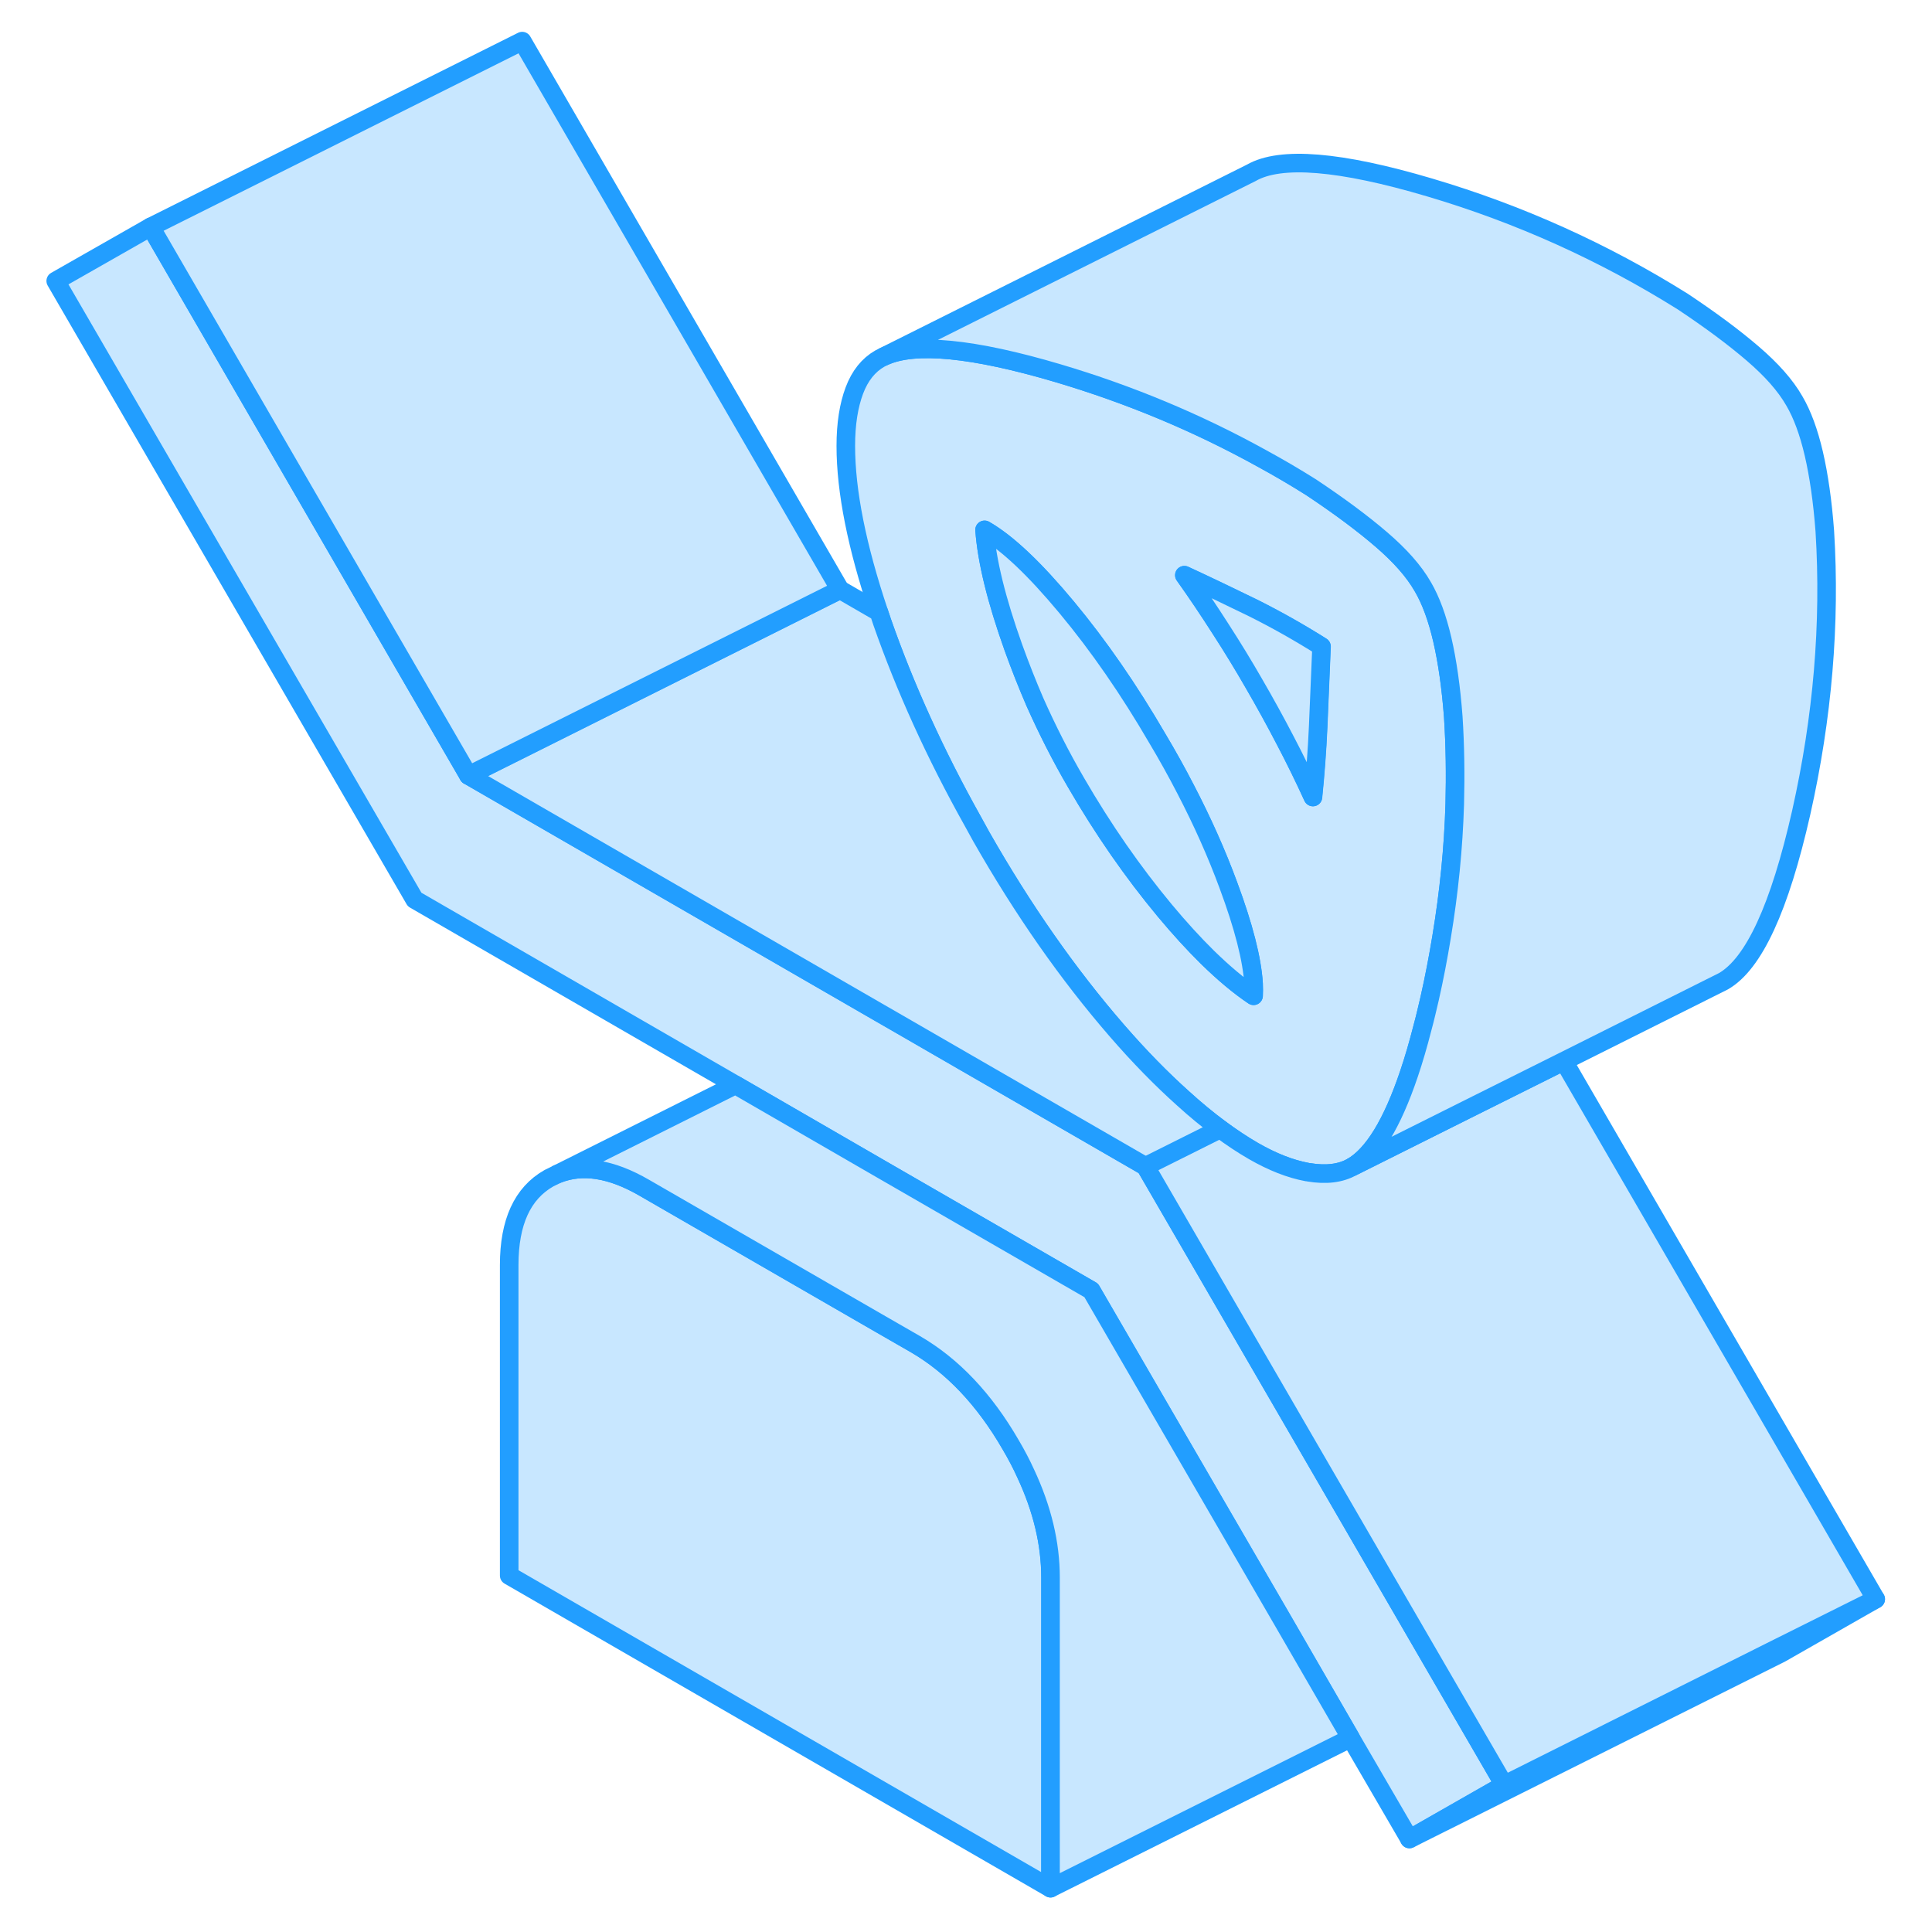 <svg width="48" height="48" viewBox="0 0 102 104" fill="#c8e7ff" xmlns="http://www.w3.org/2000/svg" stroke-width="1px" stroke-linecap="round" stroke-linejoin="round"><path d="M77.23 38.593C77.11 36.993 76.91 35.603 76.64 34.433C76.37 33.273 76.02 32.313 75.59 31.583C75.11 30.743 74.36 29.903 73.36 29.043C72.36 28.183 71.1 27.242 69.58 26.233C68.71 25.683 67.82 25.163 66.92 24.673C63.45 22.753 59.8 21.233 55.96 20.093C51.37 18.733 48.24 18.433 46.6 19.183L46.36 19.303C45.75 19.653 45.29 20.223 44.99 21.023C44.69 21.823 44.53 22.812 44.53 24.003C44.53 26.453 45.13 29.433 46.31 32.953C46.37 33.133 46.43 33.312 46.49 33.492C47.71 36.983 49.33 40.572 51.38 44.233C51.52 44.492 51.67 44.763 51.82 45.032C54.07 48.983 56.5 52.453 59.11 55.463C60.33 56.873 61.53 58.093 62.68 59.123C63.36 59.742 64.03 60.292 64.68 60.773C65.29 61.222 65.89 61.623 66.48 61.963C67.49 62.543 68.45 62.923 69.37 63.093C69.39 63.093 69.42 63.103 69.44 63.103C70.39 63.263 71.16 63.163 71.77 62.823C72.92 62.163 73.94 60.493 74.85 57.793C75.1 57.053 75.34 56.233 75.57 55.333C75.71 54.823 75.83 54.292 75.96 53.742C76.21 52.642 76.42 51.533 76.6 50.443C77 48.033 77.24 45.642 77.31 43.273C77.35 41.712 77.33 40.143 77.23 38.593ZM66.48 53.603C65.69 53.073 64.87 52.383 63.99 51.523C63.26 50.803 62.49 49.962 61.7 49.013C59.97 46.932 58.38 44.642 56.92 42.123C56.11 40.733 55.38 39.293 54.72 37.813C54.3 36.843 53.91 35.853 53.55 34.853C52.64 32.303 52.12 30.192 52 28.523C53.22 29.223 54.69 30.613 56.42 32.693C58.15 34.773 59.77 37.123 61.29 39.733C61.84 40.653 62.35 41.572 62.82 42.483C63.72 44.212 64.49 45.932 65.12 47.642C65.95 49.873 66.4 51.643 66.48 52.953C66.49 53.183 66.49 53.403 66.48 53.603ZM69.95 39.093C69.89 40.443 69.79 41.722 69.67 42.903C69.19 41.852 68.69 40.833 68.17 39.843C67.65 38.843 67.09 37.822 66.48 36.773C65.94 35.833 65.35 34.862 64.71 33.873C64.07 32.873 63.42 31.903 62.75 30.963C63.96 31.523 65.19 32.113 66.44 32.723C67.68 33.343 68.91 34.033 70.13 34.803C70.07 36.303 70.01 37.733 69.95 39.093Z" stroke="#229EFF" stroke-linejoin="round"/><path d="M70.14 34.803C70.08 36.303 70.02 37.733 69.96 39.093C69.9 40.443 69.8 41.723 69.68 42.903C69.2 41.853 68.7 40.833 68.18 39.843C67.66 38.843 67.1 37.823 66.49 36.773C65.95 35.833 65.36 34.863 64.72 33.873C64.08 32.873 63.43 31.903 62.76 30.963C63.97 31.523 65.2 32.113 66.45 32.723C67.69 33.343 68.92 34.033 70.14 34.803Z" stroke="#229EFF" stroke-linejoin="round"/><path d="M66.48 52.953C66.49 53.182 66.49 53.403 66.48 53.602C65.69 53.072 64.87 52.383 63.99 51.523C63.26 50.803 62.49 49.962 61.7 49.013C59.97 46.932 58.38 44.642 56.92 42.122C56.11 40.732 55.38 39.292 54.72 37.812C54.3 36.843 53.91 35.852 53.55 34.852C52.64 32.303 52.12 30.192 52 28.523C53.22 29.223 54.69 30.613 56.42 32.693C58.15 34.773 59.77 37.122 61.29 39.732C61.84 40.652 62.35 41.572 62.82 42.482C63.72 44.212 64.49 45.932 65.12 47.642C65.95 49.873 66.4 51.642 66.48 52.953Z" stroke="#229EFF" stroke-linejoin="round"/><path d="M79.97 96.083L74.87 98.993L71.71 93.563L68.12 87.343L57.74 69.463L46.41 62.923L38.6 58.403L21.32 48.423L2 15.123L7.11 12.213L24.22 41.743L46.36 54.523L47.09 54.943L60.66 62.783L75.55 88.463L79.97 96.083Z" stroke="#229EFF" stroke-linejoin="round"/><path d="M55.55 84.923V101.643L26.41 84.813V68.093C26.41 65.793 27.12 64.233 28.55 63.423L29 63.203C30.34 62.663 31.9 62.903 33.69 63.943L46.41 71.283L48.27 72.353C50.27 73.513 51.99 75.323 53.41 77.783C53.71 78.293 53.98 78.803 54.21 79.313C55.11 81.233 55.55 83.103 55.55 84.923Z" stroke="#229EFF" stroke-linejoin="round"/><path d="M99.97 86.083L94.87 88.993L74.87 98.993L79.97 96.083L94.7 88.713L99.97 86.083Z" stroke="#229EFF" stroke-linejoin="round"/><path d="M99.97 86.083L94.7 88.713L79.97 96.083L75.55 88.463L60.66 62.783L47.08 54.943L46.35 54.523L24.22 41.743L44.22 31.743L46.31 32.953C46.37 33.133 46.43 33.313 46.49 33.493C47.71 36.983 49.33 40.573 51.38 44.233C51.52 44.493 51.67 44.763 51.82 45.033C54.07 48.983 56.5 52.453 59.11 55.463C60.33 56.873 61.53 58.093 62.68 59.123C63.36 59.743 64.03 60.293 64.68 60.773C65.29 61.223 65.89 61.623 66.48 61.963C67.49 62.543 68.45 62.923 69.37 63.093C69.39 63.093 69.42 63.103 69.44 63.103C70.39 63.263 71.16 63.163 71.77 62.823L77.91 59.753L83.18 57.123L99.97 86.083Z" stroke="#229EFF" stroke-linejoin="round"/><path d="M44.22 31.743L24.22 41.743L7.11 12.213L27.11 2.213L44.22 31.743Z" stroke="#229EFF" stroke-linejoin="round"/><path d="M95.96 43.742C94.8 48.862 93.41 51.882 91.77 52.822L83.18 57.122L77.91 59.752L71.77 62.822C72.92 62.162 73.94 60.492 74.85 57.792C75.1 57.052 75.34 56.232 75.57 55.332C75.71 54.822 75.83 54.292 75.96 53.742C76.21 52.642 76.42 51.532 76.6 50.442C77 48.032 77.24 45.642 77.31 43.272C77.35 41.712 77.33 40.142 77.23 38.592C77.11 36.992 76.91 35.602 76.64 34.432C76.37 33.272 76.02 32.312 75.59 31.582C75.11 30.742 74.36 29.902 73.36 29.042C72.36 28.182 71.1 27.242 69.58 26.232C68.71 25.682 67.82 25.162 66.92 24.672C63.45 22.752 59.8 21.232 55.96 20.092C51.37 18.732 48.24 18.432 46.6 19.182L66.36 9.302C67.93 8.402 71.14 8.662 75.96 10.092C80.79 11.522 85.33 13.572 89.58 16.232C91.1 17.242 92.36 18.182 93.36 19.042C94.36 19.902 95.11 20.742 95.59 21.582C96.02 22.312 96.37 23.272 96.64 24.432C96.91 25.602 97.11 26.992 97.23 28.592C97.54 33.572 97.11 38.622 95.96 43.742Z" stroke="#229EFF" stroke-linejoin="round"/><path d="M55.55 101.642V84.922C55.55 83.102 55.11 81.232 54.21 79.312C53.98 78.802 53.71 78.292 53.41 77.782C51.99 75.322 50.27 73.512 48.27 72.352L46.41 71.282L33.69 63.942C31.9 62.902 30.34 62.662 29 63.202L38.59 58.402L46.41 62.922L57.74 69.462L68.11 87.342L71.71 93.562L55.55 101.642Z" stroke="#229EFF" stroke-linejoin="round"/><path d="M64.68 60.773L60.66 62.782" stroke="#229EFF" stroke-linejoin="round"/></svg>